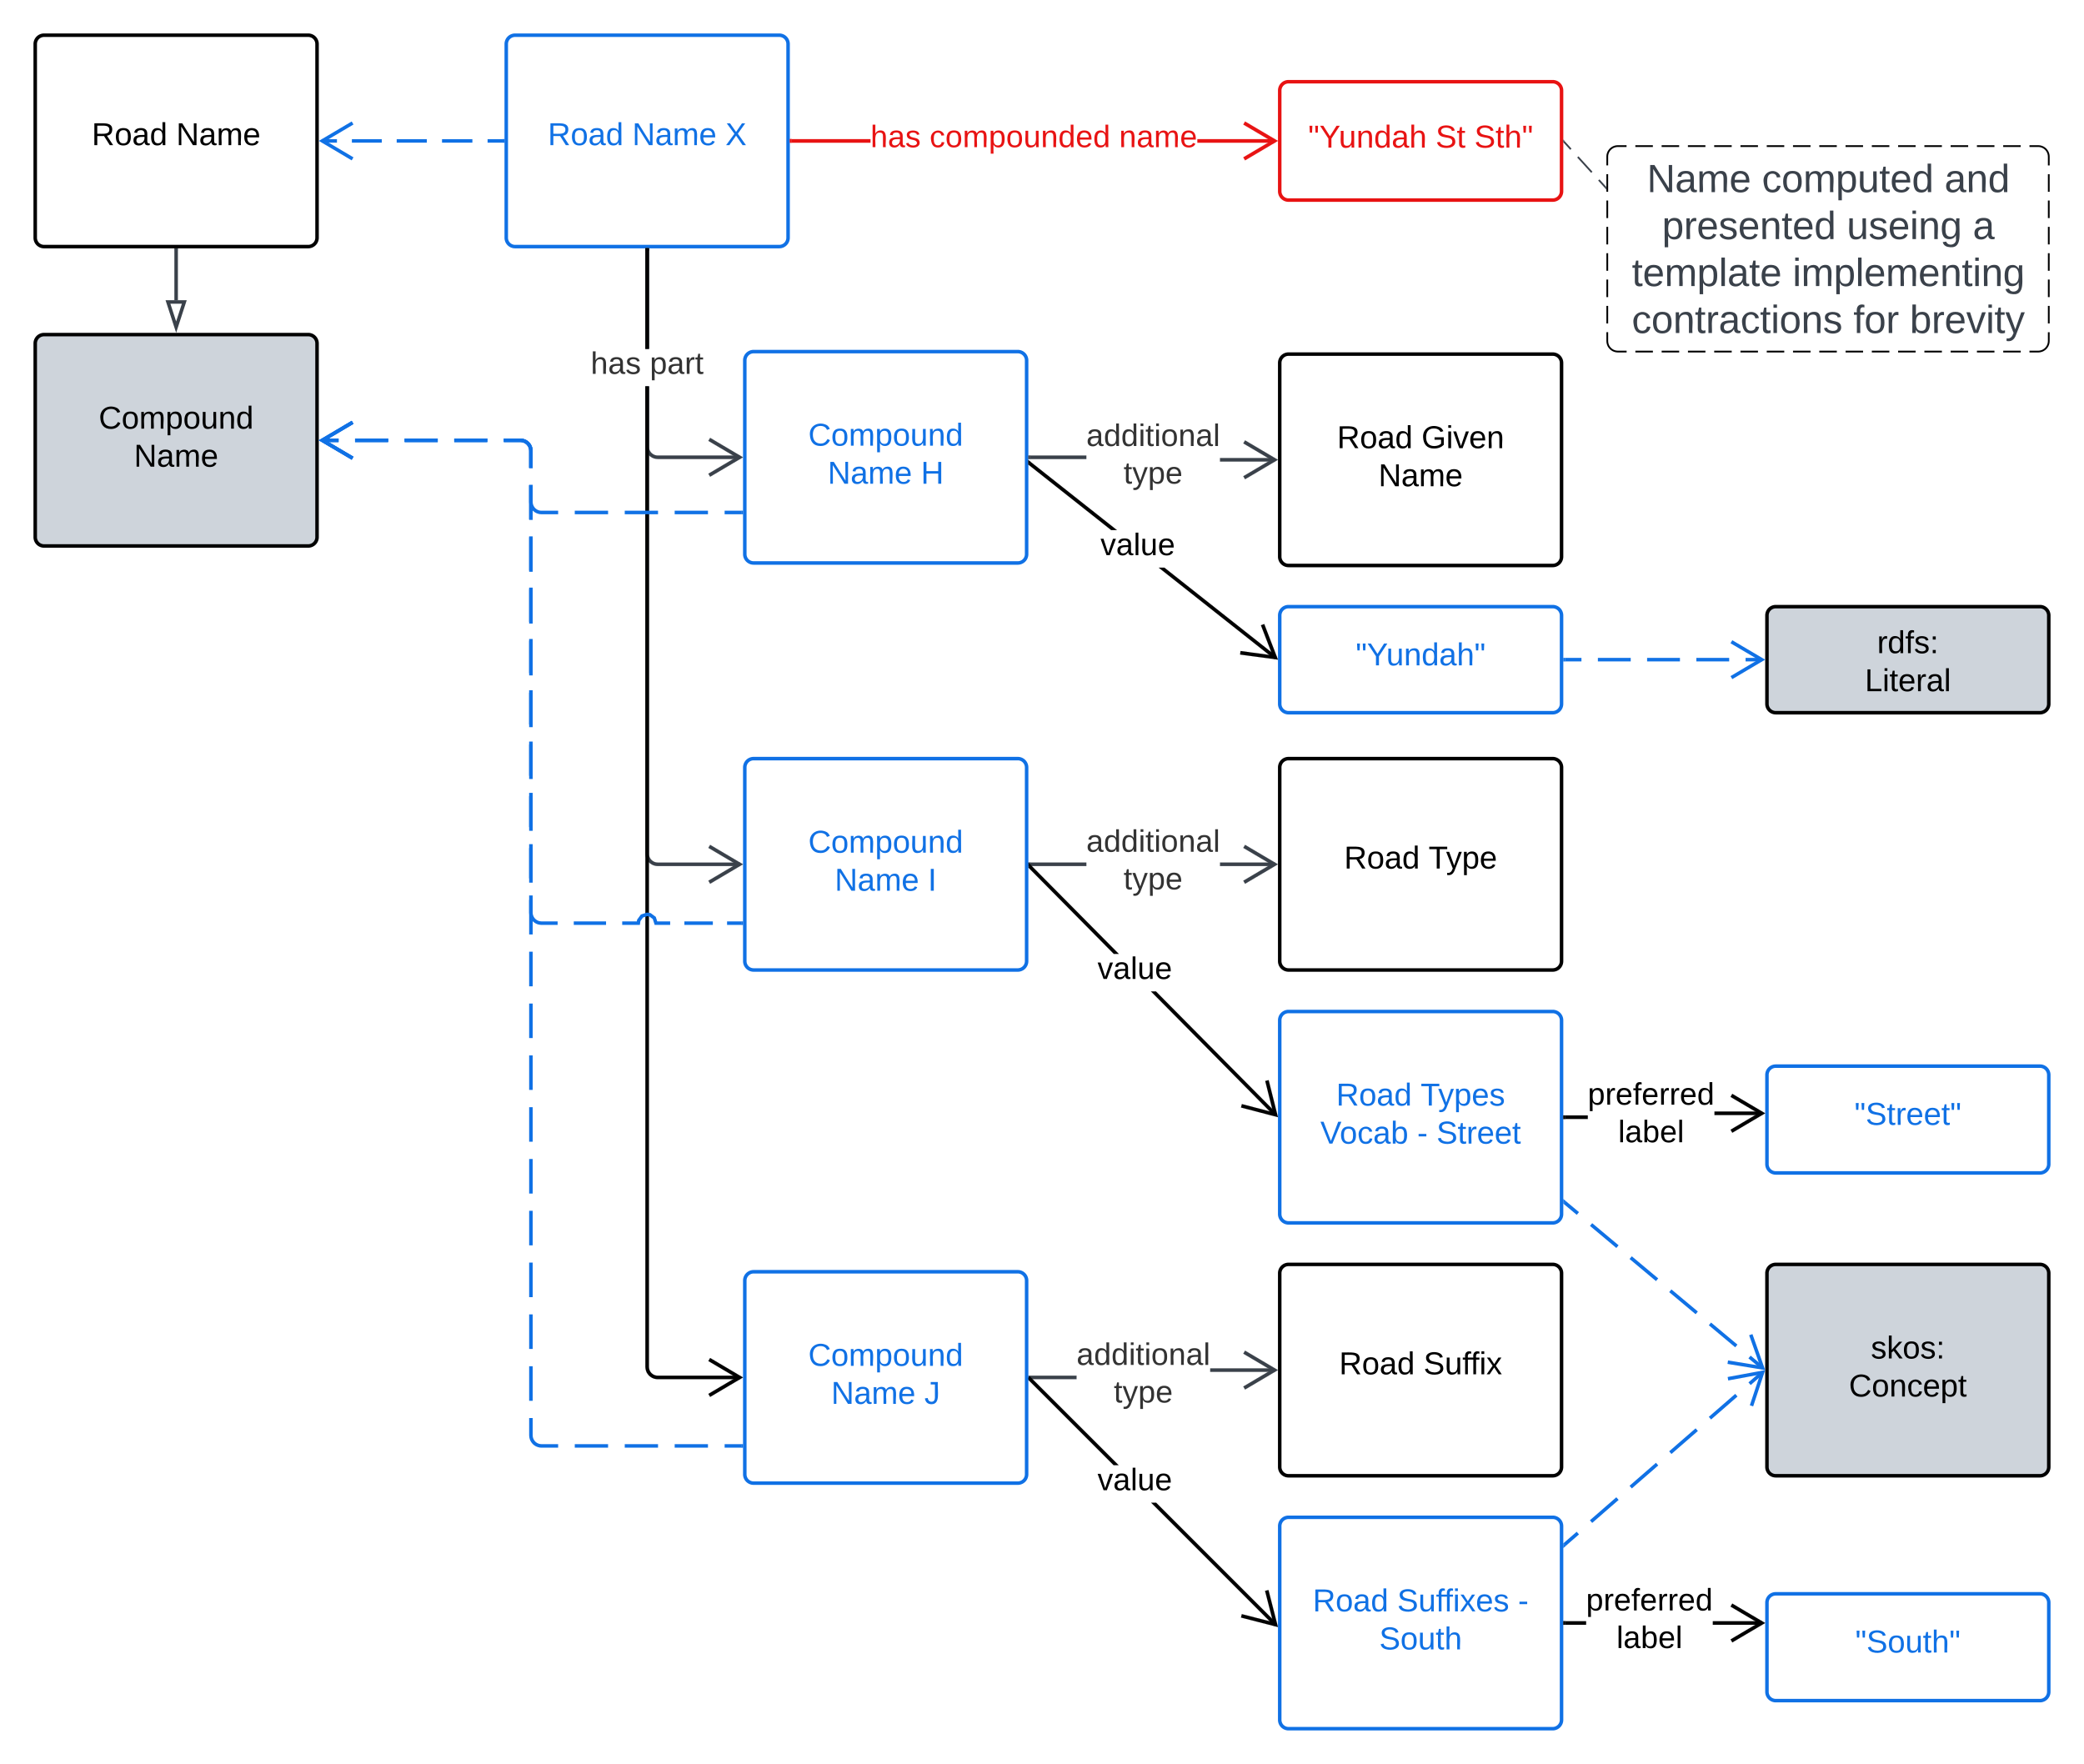 <svg xmlns="http://www.w3.org/2000/svg" xmlns:xlink="http://www.w3.org/1999/xlink" xmlns:lucid="lucid" width="1183.17" height="1001.38"><g transform="translate(158.321 -100.111)" lucid:page-tab-id="pctYkOyMCLGi"><path d="M-500 0h2000v1500H-500z" fill="#fff"/><path d="M129.1 125.1a5 5 0 0 1 5-5h150a5 5 0 0 1 5 5v110a5 5 0 0 1-5 5h-150a5 5 0 0 1-5-5z" stroke="#1071e5" stroke-width="2" fill="#fff"/><use xlink:href="#a" transform="matrix(1,0,0,1,141.104,132.111) translate(11.575 50.4)"/><use xlink:href="#b" transform="matrix(1,0,0,1,141.104,132.111) translate(59.525 50.4)"/><use xlink:href="#c" transform="matrix(1,0,0,1,141.104,132.111) translate(112.425 50.4)"/><path d="M-58.32 242.1v28.45" stroke="#3a414a" stroke-width="2" fill="none"/><path d="M-57.32 242.14h-2v-1.03h2z" stroke="#3a414a" stroke-width=".05" fill="#3a414a"/><path d="M-58.32 285.82l-4.64-14.27h9.27z" stroke="#3a414a" stroke-width="2" fill="#fff"/><path d="M264.53 304.72a5 5 0 0 1 5-5h150a5 5 0 0 1 5 5v110a5 5 0 0 1-5 5h-150a5 5 0 0 1-5-5z" stroke="#1071e5" stroke-width="2" fill="#fff"/><use xlink:href="#d" transform="matrix(1,0,0,1,276.527,311.717) translate(24.05 41.4)"/><use xlink:href="#b" transform="matrix(1,0,0,1,276.527,311.717) translate(35.075 63)"/><use xlink:href="#e" transform="matrix(1,0,0,1,276.527,311.717) translate(87.975 63)"/><path d="M210.1 353.68l.07.82.18.76.3.73.4.65.52.6.6.5.67.42.72.3.76.18.82.07h46.57v2h-46.64l-1.05-.1-1.06-.24-1.02-.42-.93-.58-.85-.7-.7-.85-.6-.93-.4-1.02-.26-1.07-.1-1.04v-34.3h2zm0-55.55h-2V242.1h2z" stroke="#3a414a" stroke-width=".05" fill="#3a414a"/><path d="M210.1 242.14h-2v-1.03h2z" fill="#3a414a"/><path d="M210.13 242.16h-2.05v-1.07h2.05zm-2-1.02v.97h1.95v-.96zM263.53 359.72l-18.67 11.04-1.02-1.72 15.76-9.32-15.76-9.32 1.02-1.72z" stroke="#3a414a" stroke-width=".05" fill="#3a414a"/><path d="M568.23 306.14a5 5 0 0 1 5-5h150a5 5 0 0 1 5 5v110a5 5 0 0 1-5 5h-150a5 5 0 0 1-5-5z" stroke="#000" stroke-width="2" fill="#fff"/><use xlink:href="#f" transform="matrix(1,0,0,1,580.226,313.139) translate(20.55 41.4)"/><use xlink:href="#g" transform="matrix(1,0,0,1,580.226,313.139) translate(68.5 41.4)"/><use xlink:href="#h" transform="matrix(1,0,0,1,580.226,313.139) translate(44.05 63)"/><path d="M568.23 535.78a5 5 0 0 1 5-5h150a5 5 0 0 1 5 5v110a5 5 0 0 1-5 5h-150a5 5 0 0 1-5-5z" stroke="#000" stroke-width="2" fill="#fff"/><use xlink:href="#f" transform="matrix(1,0,0,1,580.226,542.784) translate(24.55 50.4)"/><use xlink:href="#i" transform="matrix(1,0,0,1,580.226,542.784) translate(72.5 50.4)"/><path d="M568.23 822.92a5 5 0 0 1 5-5h150a5 5 0 0 1 5 5v110a5 5 0 0 1-5 5h-150a5 5 0 0 1-5-5z" stroke="#000" stroke-width="2" fill="#fff"/><use xlink:href="#f" transform="matrix(1,0,0,1,580.226,829.923) translate(21.725 50.4)"/><use xlink:href="#j" transform="matrix(1,0,0,1,580.226,829.923) translate(69.675 50.4)"/><path d="M452.87 883.1h-26.34v-2h26.34zm112.54-4.18h-36.63v-2h36.64z" stroke="#3a414a" stroke-width=".05" fill="#3a414a"/><path d="M567.23 877.92l-18.67 11.05-1.02-1.73 15.76-9.32-15.76-9.32 1.02-1.72z" stroke="#3a414a" stroke-width=".05" fill="#3a414a"/><path d="M426.55 883.1h-1.02v-2h1.02z" fill="#3a414a"/><path d="M426.58 883.12h-1.08v-2.05h1.08zm-1.03-2v1.95h.98v-1.95z" stroke="#3a414a" stroke-width=".05" fill="#3a414a"/><use xlink:href="#k" transform="matrix(1,0,0,1,452.873,860.763) translate(0.005 14.222)"/><use xlink:href="#l" transform="matrix(1,0,0,1,452.873,860.763) translate(21.165 35.556)"/><path d="M458.43 591.78h-31.9v-2h31.9zm106.98 0h-31.07v-2h31.08z" stroke="#3a414a" stroke-width=".05" fill="#3a414a"/><path d="M567.23 590.78l-18.67 11.05-1.02-1.73 15.76-9.32-15.76-9.32 1.02-1.72z" stroke="#3a414a" stroke-width=".05" fill="#3a414a"/><path d="M426.55 591.78h-1.02v-2h1.02z" fill="#3a414a"/><path d="M426.58 591.8h-1.08v-2.04h1.08zm-1.03-2v1.96h.98v-1.95z" stroke="#3a414a" stroke-width=".05" fill="#3a414a"/><use xlink:href="#k" transform="matrix(1,0,0,1,458.426,569.45) translate(0.005 14.222)"/><use xlink:href="#l" transform="matrix(1,0,0,1,458.426,569.45) translate(21.165 35.556)"/><path d="M565.4 360.14v2h-31.07v-2zm-138.87.58v-2h31.9v2z" stroke="#3a414a" stroke-width=".05" fill="#3a414a"/><path d="M567.23 361.14l-18.67 11.04-1.02-1.72 15.76-9.32-15.76-9.32 1.02-1.72z" stroke="#3a414a" stroke-width=".05" fill="#3a414a"/><path d="M426.55 360.72h-1.02v-2h1.02z" fill="#3a414a"/><path d="M426.58 360.74h-1.08v-2.05h1.08zm-1.03-2v1.95h.98v-1.96z" stroke="#3a414a" stroke-width=".05" fill="#3a414a"/><use xlink:href="#k" transform="matrix(1,0,0,1,458.426,339.095) translate(0.005 14.222)"/><use xlink:href="#l" transform="matrix(1,0,0,1,458.426,339.095) translate(21.165 35.556)"/><path d="M568.23 151.5a5 5 0 0 1 5-5h150a5 5 0 0 1 5 5v57.2a5 5 0 0 1-5 5h-150a5 5 0 0 1-5-5z" stroke="#e81313" stroke-width="2" fill="#fff"/><use xlink:href="#m" transform="matrix(1,0,0,1,580.226,158.511) translate(4.15 25.4)"/><use xlink:href="#n" transform="matrix(1,0,0,1,580.226,158.511) translate(76.5 25.4)"/><use xlink:href="#o" transform="matrix(1,0,0,1,580.226,158.511) translate(98.5 25.4)"/><path d="M335.88 181.1H291.1v-2h44.77zm229.53 0h-43.94v-2h43.95z" stroke="#e81313" stroke-width=".05" fill="#e81313"/><path d="M567.23 180.1l-18.67 11.05-1.02-1.72 15.76-9.32-15.76-9.3 1.02-1.73z" stroke="#e81313" stroke-width=".05" fill="#e81313"/><path d="M291.13 181.1h-1.03v-2h1.03z" fill="#e81313"/><path d="M291.15 181.14h-1.07v-2.05h1.07zm-1.02-2v1.95h.97v-1.96z" stroke="#e81313" stroke-width=".05" fill="#e81313"/><use xlink:href="#p" transform="matrix(1,0,0,1,335.875,169.444) translate(0 14.222)"/><use xlink:href="#q" transform="matrix(1,0,0,1,335.875,169.444) translate(33.58 14.222)"/><use xlink:href="#r" transform="matrix(1,0,0,1,335.875,169.444) translate(141.185 14.222)"/><path d="M568.23 449.5a5 5 0 0 1 5-5h150a5 5 0 0 1 5 5v50.22a5 5 0 0 1-5 5h-150a5 5 0 0 1-5-5z" stroke="#1071e5" stroke-width="2" fill="#fff"/><use xlink:href="#s" transform="matrix(1,0,0,1,580.226,456.505) translate(31.15 21.337)"/><path d="M566.42 472.7l-1.24 1.57-65.63-51.88h3.22zm-90.63-71.65h-3.24L425.7 364l1.23-1.57z" stroke="#000" stroke-width=".05"/><path d="M567.23 474.6l-21.5-2.9.27-2 18.14 2.48-6.58-17.1 1.87-.7z" stroke="#000" stroke-width=".05"/><path d="M426.95 362.44L425.7 364l-.17-.13v-2.55z"/><path d="M427 362.44l-1.3 1.6-.2-.16v-2.6zm-1.45 1.42l.16.12 1.22-1.53-1.37-1.08z" stroke="#000" stroke-width=".05"/><use xlink:href="#t" transform="matrix(1,0,0,1,466.46,401.053) translate(0.005 14.222)"/><path d="M568.23 679.35a5 5 0 0 1 5-5h150a5 5 0 0 1 5 5v110a5 5 0 0 1-5 5h-150a5 5 0 0 1-5-5z" stroke="#1071e5" stroke-width="2" fill="#fff"/><use xlink:href="#a" transform="matrix(1,0,0,1,580.226,686.353) translate(20.05 41.4)"/><use xlink:href="#u" transform="matrix(1,0,0,1,580.226,686.353) translate(68 41.4)"/><use xlink:href="#v" transform="matrix(1,0,0,1,580.226,686.353) translate(11.05 63)"/><use xlink:href="#w" transform="matrix(1,0,0,1,580.226,686.353) translate(66.05 63)"/><use xlink:href="#x" transform="matrix(1,0,0,1,580.226,686.353) translate(77 63)"/><path d="M566.66 732.36l-1.42 1.4-70.1-70.8h2.82zm-89.8-90.72h-2.83l-48.5-49 1.4-1.4z" stroke="#000" stroke-width=".05"/><path d="M567.23 734.35l-21-5.5.52-1.93 17.7 4.64L560 713.8l1.94-.48z" stroke="#000" stroke-width=".05"/><path d="M426.96 591.25l-1.42 1.4v-2.85z"/><path d="M427 591.25l-1.5 1.46v-2.96zm-1.44 1.34l1.36-1.36-1.37-1.38z" stroke="#000" stroke-width=".05"/><use xlink:href="#t" transform="matrix(1,0,0,1,464.788,641.637) translate(0.005 14.222)"/><path d="M566.65 1021.8l-1.42 1.42-69.98-70h2.83zm-89.9-89.9h-2.83l-48.4-48.4 1.42-1.4z" stroke="#000" stroke-width=".05"/><path d="M567.23 1023.8l-21-5.4.48-1.93 17.75 4.55-4.56-17.74 1.93-.5zM426.96 882.1l-1.4 1.43-.74-.73 1.4-1.4z" stroke="#000" stroke-width=".05"/><use xlink:href="#t" transform="matrix(1,0,0,1,464.788,931.901) translate(0.005 14.222)"/><path d="M844.85 822.92a5 5 0 0 1 5-5h150a5 5 0 0 1 5 5v110a5 5 0 0 1-5 5h-150a5 5 0 0 1-5-5z" stroke="#000" stroke-width="2" fill="#ced4db"/><use xlink:href="#y" transform="matrix(1,0,0,1,856.854,829.923) translate(47 41.4)"/><use xlink:href="#z" transform="matrix(1,0,0,1,856.854,829.923) translate(34.525 63)"/><path d="M730 782.75l7.5 6.26m7.5 6.28l14.98 12.54m7.5 6.26l15 12.54m7.5 6.26l15 12.54m7.5 6.27l14.98 12.52m7.5 6.27l7.5 6.26" stroke="#1071e5" stroke-width="2" fill="none"/><path d="M730.65 782l-1.28 1.53-.14-.12v-2.6z" stroke="#1071e5" stroke-width=".05" fill="#1071e5"/><path d="M822.6 873.43l19.75 3.23-6.68-18.85" stroke="#1071e5" stroke-width="2" fill="none"/><path d="M264.53 827.1a5 5 0 0 1 5-5h150a5 5 0 0 1 5 5v110a5 5 0 0 1-5 5h-150a5 5 0 0 1-5-5z" stroke="#1071e5" stroke-width="2" fill="#fff"/><use xlink:href="#d" transform="matrix(1,0,0,1,276.527,834.097) translate(24.05 41.4)"/><use xlink:href="#b" transform="matrix(1,0,0,1,276.527,834.097) translate(37.05 63)"/><use xlink:href="#A" transform="matrix(1,0,0,1,276.527,834.097) translate(89.95 63)"/><path d="M264.53 535.78a5 5 0 0 1 5-5h150a5 5 0 0 1 5 5v110a5 5 0 0 1-5 5h-150a5 5 0 0 1-5-5z" stroke="#1071e5" stroke-width="2" fill="#fff"/><use xlink:href="#d" transform="matrix(1,0,0,1,276.527,542.784) translate(24.05 41.4)"/><use xlink:href="#b" transform="matrix(1,0,0,1,276.527,542.784) translate(39.05 63)"/><use xlink:href="#B" transform="matrix(1,0,0,1,276.527,542.784) translate(91.95 63)"/><path d="M210.1 584.74l.07.83.18.76.3.72.4.67.52.6.6.5.67.42.72.3.76.18.82.06h46.57v2h-46.64l-1.05-.08-1.06-.26-1.02-.42-.93-.57-.85-.7-.7-.85-.6-.94-.4-1-.26-1.08-.1-1.06V319.47h2zm0-286.6h-2V242.1h2z" stroke="#3a414a" stroke-width=".05" fill="#3a414a"/><path d="M210.1 242.14h-2v-1.03h2z" fill="#3a414a"/><path d="M210.13 242.16h-2.05v-1.07h2.05zm-2-1.02v.97h1.95v-.96zM263.53 590.78l-18.67 11.05-1.02-1.73 15.76-9.32-15.76-9.32 1.02-1.72z" stroke="#3a414a" stroke-width=".05" fill="#3a414a"/><use xlink:href="#C" transform="matrix(1,0,0,1,177.029,298.133) translate(0.005 14.222)"/><use xlink:href="#D" transform="matrix(1,0,0,1,177.029,298.133) translate(33.585 14.222)"/><path d="M210.1 876.06l.07.82.18.76.3.73.4.66.52.6.6.5.67.42.72.3.76.18.82.07h46.57v2h-46.64L214 883l-1.06-.24-1.02-.42-.93-.58-.85-.7-.7-.85-.6-.92-.4-1.02-.26-1.07-.1-1.06V319.47h2zm0-577.93h-2V242.1h2z" stroke="#000" stroke-width=".05"/><path d="M210.1 242.14h-2v-1.03h2z"/><path d="M210.13 242.16h-2.05v-1.07h2.05zm-2-1.02v.97h1.95v-.96zM263.53 882.1l-18.67 11.04-1.02-1.72 15.76-9.32-15.76-9.32 1.02-1.73z" stroke="#000" stroke-width=".05"/><path d="M844.85 449.5a5 5 0 0 1 5-5h150a5 5 0 0 1 5 5v50.22a5 5 0 0 1-5 5h-150a5 5 0 0 1-5-5z" stroke="#000" stroke-width="2" fill="#ced4db"/><use xlink:href="#E" transform="matrix(1,0,0,1,856.854,456.505) translate(50.525 14.4)"/><use xlink:href="#F" transform="matrix(1,0,0,1,856.854,456.505) translate(43.575 36)"/><path d="M730.23 474.6h9.3m9.33 0h18.64m9.3 0h18.65m9.32 0h18.63m9.32 0h9.32" stroke="#1071e5" stroke-width="2" fill="none"/><path d="M730.25 475.6h-1.02v-2h1.02z" stroke="#1071e5" stroke-width=".05" fill="#1071e5"/><path d="M824.67 484.8l17.22-10.2-17.23-10.17" stroke="#1071e5" stroke-width="2" fill="none"/><path d="M844.85 710.36a5 5 0 0 1 5-5h150a5 5 0 0 1 5 5V761a5 5 0 0 1-5 5h-150a5 5 0 0 1-5-5z" stroke="#1071e5" stroke-width="2" fill="#fff"/><use xlink:href="#G" transform="matrix(1,0,0,1,856.854,717.361) translate(37.675 21.337)"/><path d="M743.12 735.35h-12.9v-2h12.9zm98.92-2.22h-26.97v-2h26.97z" stroke="#000" stroke-width=".05"/><path d="M843.85 732.13l-18.67 11.05-1-1.72 15.75-9.33-15.76-9.3 1-1.74z" stroke="#000" stroke-width=".05"/><path d="M730.25 735.35h-1.02v-2h1.02z"/><path d="M730.28 735.38h-1.08v-2.05h1.08zm-1.03-2v1.95h.98v-1.95z" stroke="#000" stroke-width=".05"/><use xlink:href="#H" transform="matrix(1,0,0,1,743.116,713.02) translate(0.005 14.222)"/><use xlink:href="#I" transform="matrix(1,0,0,1,743.116,713.02) translate(17.264 35.556)"/><path d="M-138.32 125.1a5 5 0 0 1 5-5h150a5 5 0 0 1 5 5v110a5 5 0 0 1-5 5h-150a5 5 0 0 1-5-5z" stroke="#000" stroke-width="2" fill="#fff"/><use xlink:href="#J" transform="matrix(1,0,0,1,-126.321,132.111) translate(20.075 50.4)"/><use xlink:href="#K" transform="matrix(1,0,0,1,-126.321,132.111) translate(68.025 50.4)"/><path d="M-138.32 295.06a5 5 0 0 1 5-5h150a5 5 0 0 1 5 5v110a5 5 0 0 1-5 5h-150a5 5 0 0 1-5-5z" stroke="#000" stroke-width="2" fill="#ced4db"/><use xlink:href="#L" transform="matrix(1,0,0,1,-126.321,302.055) translate(24.05 41.4)"/><use xlink:href="#K" transform="matrix(1,0,0,1,-126.321,302.055) translate(44.05 63)"/><path d="M262.53 391.05h-9.45m-9.46 0h-18.9m-9.45 0h-18.9m-9.46 0H168m-9.44 0h-9.46l-.94-.07-.9-.22-.88-.36-.8-.5-.72-.6-.6-.72-.5-.8-.36-.87-.22-.9-.08-.95v-9.66m0-9.68v-9.67l-.07-.93-.22-.92-.35-.87-.5-.8-.6-.72-.72-.6-.8-.5-.87-.35-.92-.22-.94-.07h-9.38m-9.4 0H99.58m-9.4 0H71.43m-9.4 0H43.27m-9.38 0H24.5" stroke="#1071e5" stroke-width="2" fill="none"/><path d="M263.53 392.05h-1.03v-2h1.03z" stroke="#1071e5" stroke-width=".05" fill="#1071e5"/><path d="M41.86 339.87l-17.22 10.2 17.22 10.17M262.53 624.2h-8.07m-8.07 0h-16.16m-8.07 0h-8.07l-.96-2.97-2.46-1.8-1.58-.24-2.95.95-1.8 2.46-.25 1.6h-9.16m-9.17 0h-18.33m-9.17 0h-9.17l-.94-.1-.9-.2-.88-.37-.8-.5-.72-.6-.6-.7-.5-.82-.36-.86-.22-.9-.08-.95v-9.72m0-9.7v-19.43m0-9.7v-19.42m0-9.7V521.1m0-9.7v-19.42m0-9.7v-19.43m0-9.7V433.7m0-9.7V404.6m0-9.7v-19.43m0-9.7v-9.7l-.07-.95-.22-.92-.35-.87-.5-.8-.6-.72-.72-.6-.8-.5-.87-.35-.92-.22-.94-.07h-9.38m-9.4 0H99.58m-9.4 0H71.43m-9.4 0H43.27m-9.38 0H24.5" stroke="#1071e5" stroke-width="2" fill="none"/><path d="M263.53 625.2h-1.03v-2h1.03z" stroke="#1071e5" stroke-width=".05" fill="#1071e5"/><path d="M41.86 339.87l-17.22 10.2 17.22 10.17M262.53 920.97h-9.45m-9.46 0h-18.9m-9.45 0h-18.9m-9.46 0H168m-9.44 0h-9.46l-.94-.08-.9-.23-.88-.35-.8-.5-.72-.6-.6-.73-.5-.8-.36-.88-.22-.9-.08-.95v-9.8m0-9.8v-19.62m0-9.8v-19.62m0-9.8V816.9m0-9.8v-19.6m0-9.8v-19.62m0-9.8v-19.62m0-9.8v-19.6m0-9.82v-19.6m0-9.8V640.4m0-9.8V611m0-9.8v-19.62m0-9.8v-19.62m0-9.8v-19.6m0-9.82v-19.6m0-9.8V463.9m0-9.8V434.5m0-9.8v-19.62m0-9.8v-19.6m0-9.82v-9.8l-.07-.94-.22-.92-.35-.87-.5-.8-.6-.72-.72-.6-.8-.5-.87-.35-.92-.22-.94-.07h-9.38m-9.4 0H99.58m-9.4 0H71.43m-9.4 0H43.27m-9.38 0H24.5" stroke="#1071e5" stroke-width="2" fill="none"/><path d="M263.53 921.97h-1.03v-2h1.03z" stroke="#1071e5" stroke-width=".05" fill="#1071e5"/><path d="M41.86 339.87l-17.22 10.2 17.22 10.17M127.1 180.1h-8.6m-8.63 0H92.63m-8.62 0H66.9m-8.47 0H41.46m-8.48 0H24.5" stroke="#1071e5" stroke-width="2" fill="none"/><path d="M128.1 181.1h-1.02v-2h1.02z" stroke="#1071e5" stroke-width=".05" fill="#1071e5"/><path d="M41.86 169.93L24.65 180.1l17.2 10.2M729.98 976.97l7.5-6.52m7.5-6.52l15-13.05m7.5-6.53l15-13.04m7.5-6.52l15-13.04m7.5-6.53l15-13.04m7.5-6.52l7.5-6.52" stroke="#1071e5" stroke-width="2" fill="none"/><path d="M730.66 977.7l-1.43 1.25v-2.65l.1-.1z" stroke="#1071e5" stroke-width=".05" fill="#1071e5"/><path d="M836.07 898.2l6.3-19-19.67 3.63" stroke="#1071e5" stroke-width="2" fill="none"/><path d="M844.85 1009.93a5 5 0 0 1 5-5h150a5 5 0 0 1 5 5v50.64a5 5 0 0 1-5 5h-150a5 5 0 0 1-5-5z" stroke="#1071e5" stroke-width="2" fill="#fff"/><g><use xlink:href="#M" transform="matrix(1,0,0,1,856.854,1016.929) translate(38.15 21.337)"/></g><path d="M568.23 966.5a5 5 0 0 1 5-5h150a5 5 0 0 1 5 5v110a5 5 0 0 1-5 5h-150a5 5 0 0 1-5-5z" stroke="#1071e5" stroke-width="2" fill="#fff"/><g><use xlink:href="#a" transform="matrix(1,0,0,1,580.226,973.493) translate(6.75 41.4)"/><use xlink:href="#N" transform="matrix(1,0,0,1,580.226,973.493) translate(54.7 41.4)"/><use xlink:href="#O" transform="matrix(1,0,0,1,580.226,973.493) translate(123.3 41.4)"/><use xlink:href="#P" transform="matrix(1,0,0,1,580.226,973.493) translate(44.5 63)"/></g><path d="M742.17 1022.5h-11.94v-2h11.94zm99.87 0h-27.92v-2h27.92z" stroke="#000" stroke-width=".05"/><path d="M843.85 1021.5l-18.67 11.03-1-1.72 15.75-9.3-15.76-9.33 1-1.72z" stroke="#000" stroke-width=".05"/><path d="M730.25 1022.5h-1.02v-2h1.02z"/><path d="M730.28 1022.52h-1.08v-2.05h1.08zm-1.03-2v1.95h.98v-1.95z" stroke="#000" stroke-width=".05"/><g><use xlink:href="#H" transform="matrix(1,0,0,1,742.17,1000.159) translate(0.005 14.222)"/><use xlink:href="#I" transform="matrix(1,0,0,1,742.17,1000.159) translate(17.264 35.556)"/></g><path d="M754.2 189.05a6 6 0 0 1 6-6h238.65a6 6 0 0 1 6 6v104.67a6 6 0 0 1-6 6H760.2a6 6 0 0 1-6-6z" fill="#fff" fill-opacity="0"/><path d="M770.13 183.05h9.95m4.97 0H795m4.97 0h9.94m4.98 0h9.95m4.97 0h9.94m4.98 0h9.94m4.97 0h9.95m4.97 0h9.94m4.97 0h9.94m4.98 0h9.95m4.97 0h9.94m4.98 0h9.94m4.97 0h9.95m4.97 0H974m4.97 0h9.94m4.98 0h4.97l.94.07.9.22.88.36.8.5.72.6.6.72.5.8.36.88.22.9.07.95v4.98m0 5v9.96m0 4.97v9.97m0 4.98v9.97m0 4.98v9.96m0 5v9.96m0 4.98v9.97m0 4.98v5l-.07.92-.22.92-.36.87-.5.8-.6.72-.72.6-.8.5-.87.36-.9.22-.95.08h-4.97m-4.97 0h-9.93m-4.98 0h-9.95m-4.97 0h-9.95m-4.97 0h-9.94m-4.98 0h-9.94m-4.97 0h-9.95m-4.97 0h-9.93m-4.98 0h-9.95m-4.97 0h-9.95m-4.97 0h-9.94m-4.98 0h-9.94m-4.97 0h-9.95m-4.97 0h-9.93m-4.98 0h-9.95m-4.97 0h-9.95m-4.97 0h-4.97l-.95-.08-.92-.22-.87-.36-.8-.5-.7-.6-.63-.72-.5-.8-.35-.87-.22-.92-.07-.93v-5m0-4.97v-9.97m0-4.98v-9.97m0-5v-9.95m0-5v-9.96m0-4.98v-9.97m0-4.98V199m0-5v-4.97l.06-.94.22-.9.36-.87.5-.8.6-.72.72-.6.8-.5.87-.36.92-.22.94-.07h4.96" stroke="#000" fill="none"/><g><use xlink:href="#Q" transform="matrix(1,0,0,1,759.187,188.05) translate(17.506 21.122)"/><use xlink:href="#R" transform="matrix(1,0,0,1,759.187,188.05) translate(82.815 21.122)"/><use xlink:href="#S" transform="matrix(1,0,0,1,759.187,188.05) translate(186.457 21.122)"/><use xlink:href="#T" transform="matrix(1,0,0,1,759.187,188.05) translate(26.117 47.788)"/><use xlink:href="#U" transform="matrix(1,0,0,1,759.187,188.05) translate(130.994 47.788)"/><use xlink:href="#V" transform="matrix(1,0,0,1,759.187,188.05) translate(202.537 47.788)"/><use xlink:href="#W" transform="matrix(1,0,0,1,759.187,188.05) translate(8.988 74.455)"/><use xlink:href="#X" transform="matrix(1,0,0,1,759.187,188.05) translate(100.222 74.455)"/><use xlink:href="#Y" transform="matrix(1,0,0,1,759.187,188.05) translate(8.926 101.122)"/><use xlink:href="#Z" transform="matrix(1,0,0,1,759.187,188.05) translate(134.728 101.122)"/><use xlink:href="#aa" transform="matrix(1,0,0,1,759.187,188.05) translate(166.765 101.122)"/></g><path d="M753.35 206.63l-3.96-4.35m-3.98-4.36l-7.93-8.72m-3.97-4.36l-3.97-4.36" stroke="#3a414a" fill="none"/><path d="M753.7 207.75l-.73-.8.72-.64zM729.94 180.15l-.7.65v-1.43z" stroke="#3a414a" stroke-width=".05" fill="#3a414a"/><defs><path fill="#1071e5" d="M233-177c-1 41-23 64-60 70L243 0h-38l-65-103H63V0H30v-248c88 3 205-21 203 71zM63-129c60-2 137 13 137-47 0-61-80-42-137-45v92" id="ab"/><path fill="#1071e5" d="M100-194c62-1 85 37 85 99 1 63-27 99-86 99S16-35 15-95c0-66 28-99 85-99zM99-20c44 1 53-31 53-75 0-43-8-75-51-75s-53 32-53 75 10 74 51 75" id="ac"/><path fill="#1071e5" d="M141-36C126-15 110 5 73 4 37 3 15-17 15-53c-1-64 63-63 125-63 3-35-9-54-41-54-24 1-41 7-42 31l-33-3c5-37 33-52 76-52 45 0 72 20 72 64v82c-1 20 7 32 28 27v20c-31 9-61-2-59-35zM48-53c0 20 12 33 32 33 41-3 63-29 60-74-43 2-92-5-92 41" id="ad"/><path fill="#1071e5" d="M85-194c31 0 48 13 60 33l-1-100h32l1 261h-30c-2-10 0-23-3-31C134-8 116 4 85 4 32 4 16-35 15-94c0-66 23-100 70-100zm9 24c-40 0-46 34-46 75 0 40 6 74 45 74 42 0 51-32 51-76 0-42-9-74-50-73" id="ae"/><g id="a"><use transform="matrix(0.05,0,0,0.05,0,0)" xlink:href="#ab"/><use transform="matrix(0.05,0,0,0.05,12.95,0)" xlink:href="#ac"/><use transform="matrix(0.05,0,0,0.05,22.95,0)" xlink:href="#ad"/><use transform="matrix(0.05,0,0,0.05,32.95,0)" xlink:href="#ae"/></g><path fill="#1071e5" d="M190 0L58-211 59 0H30v-248h39L202-35l-2-213h31V0h-41" id="af"/><path fill="#1071e5" d="M210-169c-67 3-38 105-44 169h-31v-121c0-29-5-50-35-48C34-165 62-65 56 0H25l-1-190h30c1 10-1 24 2 32 10-44 99-50 107 0 11-21 27-35 58-36 85-2 47 119 55 194h-31v-121c0-29-5-49-35-48" id="ag"/><path fill="#1071e5" d="M100-194c63 0 86 42 84 106H49c0 40 14 67 53 68 26 1 43-12 49-29l28 8c-11 28-37 45-77 45C44 4 14-33 15-96c1-61 26-98 85-98zm52 81c6-60-76-77-97-28-3 7-6 17-6 28h103" id="ah"/><g id="b"><use transform="matrix(0.05,0,0,0.05,0,0)" xlink:href="#af"/><use transform="matrix(0.05,0,0,0.05,12.95,0)" xlink:href="#ad"/><use transform="matrix(0.05,0,0,0.05,22.95,0)" xlink:href="#ag"/><use transform="matrix(0.05,0,0,0.05,37.9,0)" xlink:href="#ah"/></g><path fill="#1071e5" d="M195 0l-74-108L45 0H8l94-129-87-119h37l69 98 67-98h37l-84 118L233 0h-38" id="ai"/><use transform="matrix(0.05,0,0,0.05,0,0)" xlink:href="#ai" id="c"/><path fill="#1071e5" d="M212-179c-10-28-35-45-73-45-59 0-87 40-87 99 0 60 29 101 89 101 43 0 62-24 78-52l27 14C228-24 195 4 139 4 59 4 22-46 18-125c-6-104 99-153 187-111 19 9 31 26 39 46" id="aj"/><path fill="#1071e5" d="M115-194c55 1 70 41 70 98S169 2 115 4C84 4 66-9 55-30l1 105H24l-1-265h31l2 30c10-21 28-34 59-34zm-8 174c40 0 45-34 45-75s-6-73-45-74c-42 0-51 32-51 76 0 43 10 73 51 73" id="ak"/><path fill="#1071e5" d="M84 4C-5 8 30-112 23-190h32v120c0 31 7 50 39 49 72-2 45-101 50-169h31l1 190h-30c-1-10 1-25-2-33-11 22-28 36-60 37" id="al"/><path fill="#1071e5" d="M117-194c89-4 53 116 60 194h-32v-121c0-31-8-49-39-48C34-167 62-67 57 0H25l-1-190h30c1 10-1 24 2 32 11-22 29-35 61-36" id="am"/><g id="d"><use transform="matrix(0.05,0,0,0.05,0,0)" xlink:href="#aj"/><use transform="matrix(0.05,0,0,0.05,12.95,0)" xlink:href="#ac"/><use transform="matrix(0.05,0,0,0.05,22.95,0)" xlink:href="#ag"/><use transform="matrix(0.05,0,0,0.05,37.9,0)" xlink:href="#ak"/><use transform="matrix(0.05,0,0,0.05,47.9,0)" xlink:href="#ac"/><use transform="matrix(0.05,0,0,0.05,57.9,0)" xlink:href="#al"/><use transform="matrix(0.05,0,0,0.05,67.9,0)" xlink:href="#am"/><use transform="matrix(0.05,0,0,0.05,77.9,0)" xlink:href="#ae"/></g><path fill="#1071e5" d="M197 0v-115H63V0H30v-248h33v105h134v-105h34V0h-34" id="an"/><use transform="matrix(0.05,0,0,0.05,0,0)" xlink:href="#an" id="e"/><path d="M233-177c-1 41-23 64-60 70L243 0h-38l-65-103H63V0H30v-248c88 3 205-21 203 71zM63-129c60-2 137 13 137-47 0-61-80-42-137-45v92" id="ao"/><path d="M100-194c62-1 85 37 85 99 1 63-27 99-86 99S16-35 15-95c0-66 28-99 85-99zM99-20c44 1 53-31 53-75 0-43-8-75-51-75s-53 32-53 75 10 74 51 75" id="ap"/><path d="M141-36C126-15 110 5 73 4 37 3 15-17 15-53c-1-64 63-63 125-63 3-35-9-54-41-54-24 1-41 7-42 31l-33-3c5-37 33-52 76-52 45 0 72 20 72 64v82c-1 20 7 32 28 27v20c-31 9-61-2-59-35zM48-53c0 20 12 33 32 33 41-3 63-29 60-74-43 2-92-5-92 41" id="aq"/><path d="M85-194c31 0 48 13 60 33l-1-100h32l1 261h-30c-2-10 0-23-3-31C134-8 116 4 85 4 32 4 16-35 15-94c0-66 23-100 70-100zm9 24c-40 0-46 34-46 75 0 40 6 74 45 74 42 0 51-32 51-76 0-42-9-74-50-73" id="ar"/><g id="f"><use transform="matrix(0.05,0,0,0.05,0,0)" xlink:href="#ao"/><use transform="matrix(0.05,0,0,0.05,12.95,0)" xlink:href="#ap"/><use transform="matrix(0.05,0,0,0.05,22.95,0)" xlink:href="#aq"/><use transform="matrix(0.05,0,0,0.05,32.95,0)" xlink:href="#ar"/></g><path d="M143 4C61 4 22-44 18-125c-5-107 100-154 193-111 17 8 29 25 37 43l-32 9c-13-25-37-40-76-40-61 0-88 39-88 99 0 61 29 100 91 101 35 0 62-11 79-27v-45h-74v-28h105v86C228-13 192 4 143 4" id="as"/><path d="M24-231v-30h32v30H24zM24 0v-190h32V0H24" id="at"/><path d="M108 0H70L1-190h34L89-25l56-165h34" id="au"/><path d="M100-194c63 0 86 42 84 106H49c0 40 14 67 53 68 26 1 43-12 49-29l28 8c-11 28-37 45-77 45C44 4 14-33 15-96c1-61 26-98 85-98zm52 81c6-60-76-77-97-28-3 7-6 17-6 28h103" id="av"/><path d="M117-194c89-4 53 116 60 194h-32v-121c0-31-8-49-39-48C34-167 62-67 57 0H25l-1-190h30c1 10-1 24 2 32 11-22 29-35 61-36" id="aw"/><g id="g"><use transform="matrix(0.05,0,0,0.05,0,0)" xlink:href="#as"/><use transform="matrix(0.05,0,0,0.05,14,0)" xlink:href="#at"/><use transform="matrix(0.05,0,0,0.05,17.95,0)" xlink:href="#au"/><use transform="matrix(0.05,0,0,0.05,26.95,0)" xlink:href="#av"/><use transform="matrix(0.05,0,0,0.05,36.95,0)" xlink:href="#aw"/></g><path d="M190 0L58-211 59 0H30v-248h39L202-35l-2-213h31V0h-41" id="ax"/><path d="M210-169c-67 3-38 105-44 169h-31v-121c0-29-5-50-35-48C34-165 62-65 56 0H25l-1-190h30c1 10-1 24 2 32 10-44 99-50 107 0 11-21 27-35 58-36 85-2 47 119 55 194h-31v-121c0-29-5-49-35-48" id="ay"/><g id="h"><use transform="matrix(0.05,0,0,0.05,0,0)" xlink:href="#ax"/><use transform="matrix(0.05,0,0,0.05,12.95,0)" xlink:href="#aq"/><use transform="matrix(0.05,0,0,0.05,22.95,0)" xlink:href="#ay"/><use transform="matrix(0.05,0,0,0.05,37.9,0)" xlink:href="#av"/></g><path d="M127-220V0H93v-220H8v-28h204v28h-85" id="az"/><path d="M179-190L93 31C79 59 56 82 12 73V49c39 6 53-20 64-50L1-190h34L92-34l54-156h33" id="aA"/><path d="M115-194c55 1 70 41 70 98S169 2 115 4C84 4 66-9 55-30l1 105H24l-1-265h31l2 30c10-21 28-34 59-34zm-8 174c40 0 45-34 45-75s-6-73-45-74c-42 0-51 32-51 76 0 43 10 73 51 73" id="aB"/><g id="i"><use transform="matrix(0.05,0,0,0.05,0,0)" xlink:href="#az"/><use transform="matrix(0.05,0,0,0.05,9.95,0)" xlink:href="#aA"/><use transform="matrix(0.05,0,0,0.05,18.95,0)" xlink:href="#aB"/><use transform="matrix(0.05,0,0,0.05,28.95,0)" xlink:href="#av"/></g><path d="M185-189c-5-48-123-54-124 2 14 75 158 14 163 119 3 78-121 87-175 55-17-10-28-26-33-46l33-7c5 56 141 63 141-1 0-78-155-14-162-118-5-82 145-84 179-34 5 7 8 16 11 25" id="aC"/><path d="M84 4C-5 8 30-112 23-190h32v120c0 31 7 50 39 49 72-2 45-101 50-169h31l1 190h-30c-1-10 1-25-2-33-11 22-28 36-60 37" id="aD"/><path d="M101-234c-31-9-42 10-38 44h38v23H63V0H32v-167H5v-23h27c-7-52 17-82 69-68v24" id="aE"/><path d="M141 0L90-78 38 0H4l68-98-65-92h35l48 74 47-74h35l-64 92 68 98h-35" id="aF"/><g id="j"><use transform="matrix(0.05,0,0,0.05,0,0)" xlink:href="#aC"/><use transform="matrix(0.05,0,0,0.05,12,0)" xlink:href="#aD"/><use transform="matrix(0.05,0,0,0.05,22,0)" xlink:href="#aE"/><use transform="matrix(0.05,0,0,0.05,26.65,0)" xlink:href="#aE"/><use transform="matrix(0.05,0,0,0.05,31.65,0)" xlink:href="#at"/><use transform="matrix(0.05,0,0,0.05,35.6,0)" xlink:href="#aF"/></g><path fill="#333" d="M141-36C126-15 110 5 73 4 37 3 15-17 15-53c-1-64 63-63 125-63 3-35-9-54-41-54-24 1-41 7-42 31l-33-3c5-37 33-52 76-52 45 0 72 20 72 64v82c-1 20 7 32 28 27v20c-31 9-61-2-59-35zM48-53c0 20 12 33 32 33 41-3 63-29 60-74-43 2-92-5-92 41" id="aG"/><path fill="#333" d="M85-194c31 0 48 13 60 33l-1-100h32l1 261h-30c-2-10 0-23-3-31C134-8 116 4 85 4 32 4 16-35 15-94c0-66 23-100 70-100zm9 24c-40 0-46 34-46 75 0 40 6 74 45 74 42 0 51-32 51-76 0-42-9-74-50-73" id="aH"/><path fill="#333" d="M24-231v-30h32v30H24zM24 0v-190h32V0H24" id="aI"/><path fill="#333" d="M59-47c-2 24 18 29 38 22v24C64 9 27 4 27-40v-127H5v-23h24l9-43h21v43h35v23H59v120" id="aJ"/><path fill="#333" d="M100-194c62-1 85 37 85 99 1 63-27 99-86 99S16-35 15-95c0-66 28-99 85-99zM99-20c44 1 53-31 53-75 0-43-8-75-51-75s-53 32-53 75 10 74 51 75" id="aK"/><path fill="#333" d="M117-194c89-4 53 116 60 194h-32v-121c0-31-8-49-39-48C34-167 62-67 57 0H25l-1-190h30c1 10-1 24 2 32 11-22 29-35 61-36" id="aL"/><path fill="#333" d="M24 0v-261h32V0H24" id="aM"/><g id="k"><use transform="matrix(0.049,0,0,0.049,0,0)" xlink:href="#aG"/><use transform="matrix(0.049,0,0,0.049,9.877,0)" xlink:href="#aH"/><use transform="matrix(0.049,0,0,0.049,19.753,0)" xlink:href="#aH"/><use transform="matrix(0.049,0,0,0.049,29.63,0)" xlink:href="#aI"/><use transform="matrix(0.049,0,0,0.049,33.531,0)" xlink:href="#aJ"/><use transform="matrix(0.049,0,0,0.049,38.469,0)" xlink:href="#aI"/><use transform="matrix(0.049,0,0,0.049,42.37,0)" xlink:href="#aK"/><use transform="matrix(0.049,0,0,0.049,52.247,0)" xlink:href="#aL"/><use transform="matrix(0.049,0,0,0.049,62.123,0)" xlink:href="#aG"/><use transform="matrix(0.049,0,0,0.049,72,0)" xlink:href="#aM"/></g><path fill="#333" d="M179-190L93 31C79 59 56 82 12 73V49c39 6 53-20 64-50L1-190h34L92-34l54-156h33" id="aN"/><path fill="#333" d="M115-194c55 1 70 41 70 98S169 2 115 4C84 4 66-9 55-30l1 105H24l-1-265h31l2 30c10-21 28-34 59-34zm-8 174c40 0 45-34 45-75s-6-73-45-74c-42 0-51 32-51 76 0 43 10 73 51 73" id="aO"/><path fill="#333" d="M100-194c63 0 86 42 84 106H49c0 40 14 67 53 68 26 1 43-12 49-29l28 8c-11 28-37 45-77 45C44 4 14-33 15-96c1-61 26-98 85-98zm52 81c6-60-76-77-97-28-3 7-6 17-6 28h103" id="aP"/><g id="l"><use transform="matrix(0.049,0,0,0.049,0,0)" xlink:href="#aJ"/><use transform="matrix(0.049,0,0,0.049,4.938,0)" xlink:href="#aN"/><use transform="matrix(0.049,0,0,0.049,13.827,0)" xlink:href="#aO"/><use transform="matrix(0.049,0,0,0.049,23.704,0)" xlink:href="#aP"/></g><path fill="#e81313" d="M109-170H84l-4-78h32zm-65 0H19l-4-78h33" id="aQ"/><path fill="#e81313" d="M137-103V0h-34v-103L8-248h37l75 118 75-118h37" id="aR"/><path fill="#e81313" d="M84 4C-5 8 30-112 23-190h32v120c0 31 7 50 39 49 72-2 45-101 50-169h31l1 190h-30c-1-10 1-25-2-33-11 22-28 36-60 37" id="aS"/><path fill="#e81313" d="M117-194c89-4 53 116 60 194h-32v-121c0-31-8-49-39-48C34-167 62-67 57 0H25l-1-190h30c1 10-1 24 2 32 11-22 29-35 61-36" id="aT"/><path fill="#e81313" d="M85-194c31 0 48 13 60 33l-1-100h32l1 261h-30c-2-10 0-23-3-31C134-8 116 4 85 4 32 4 16-35 15-94c0-66 23-100 70-100zm9 24c-40 0-46 34-46 75 0 40 6 74 45 74 42 0 51-32 51-76 0-42-9-74-50-73" id="aU"/><path fill="#e81313" d="M141-36C126-15 110 5 73 4 37 3 15-17 15-53c-1-64 63-63 125-63 3-35-9-54-41-54-24 1-41 7-42 31l-33-3c5-37 33-52 76-52 45 0 72 20 72 64v82c-1 20 7 32 28 27v20c-31 9-61-2-59-35zM48-53c0 20 12 33 32 33 41-3 63-29 60-74-43 2-92-5-92 41" id="aV"/><path fill="#e81313" d="M106-169C34-169 62-67 57 0H25v-261h32l-1 103c12-21 28-36 61-36 89 0 53 116 60 194h-32v-121c2-32-8-49-39-48" id="aW"/><g id="m"><use transform="matrix(0.05,0,0,0.05,0,0)" xlink:href="#aQ"/><use transform="matrix(0.05,0,0,0.05,6.35,0)" xlink:href="#aR"/><use transform="matrix(0.05,0,0,0.05,17.35,0)" xlink:href="#aS"/><use transform="matrix(0.05,0,0,0.05,27.35,0)" xlink:href="#aT"/><use transform="matrix(0.05,0,0,0.05,37.35,0)" xlink:href="#aU"/><use transform="matrix(0.05,0,0,0.05,47.35,0)" xlink:href="#aV"/><use transform="matrix(0.05,0,0,0.05,57.35,0)" xlink:href="#aW"/></g><path fill="#e81313" d="M185-189c-5-48-123-54-124 2 14 75 158 14 163 119 3 78-121 87-175 55-17-10-28-26-33-46l33-7c5 56 141 63 141-1 0-78-155-14-162-118-5-82 145-84 179-34 5 7 8 16 11 25" id="aX"/><path fill="#e81313" d="M59-47c-2 24 18 29 38 22v24C64 9 27 4 27-40v-127H5v-23h24l9-43h21v43h35v23H59v120" id="aY"/><g id="n"><use transform="matrix(0.05,0,0,0.05,0,0)" xlink:href="#aX"/><use transform="matrix(0.05,0,0,0.05,12,0)" xlink:href="#aY"/></g><g id="o"><use transform="matrix(0.05,0,0,0.05,0,0)" xlink:href="#aX"/><use transform="matrix(0.05,0,0,0.05,12,0)" xlink:href="#aY"/><use transform="matrix(0.05,0,0,0.05,17,0)" xlink:href="#aW"/><use transform="matrix(0.05,0,0,0.05,27,0)" xlink:href="#aQ"/></g><path fill="#e81313" d="M135-143c-3-34-86-38-87 0 15 53 115 12 119 90S17 21 10-45l28-5c4 36 97 45 98 0-10-56-113-15-118-90-4-57 82-63 122-42 12 7 21 19 24 35" id="aZ"/><g id="p"><use transform="matrix(0.049,0,0,0.049,0,0)" xlink:href="#aW"/><use transform="matrix(0.049,0,0,0.049,9.877,0)" xlink:href="#aV"/><use transform="matrix(0.049,0,0,0.049,19.753,0)" xlink:href="#aZ"/></g><path fill="#e81313" d="M96-169c-40 0-48 33-48 73s9 75 48 75c24 0 41-14 43-38l32 2c-6 37-31 61-74 61-59 0-76-41-82-99-10-93 101-131 147-64 4 7 5 14 7 22l-32 3c-4-21-16-35-41-35" id="ba"/><path fill="#e81313" d="M100-194c62-1 85 37 85 99 1 63-27 99-86 99S16-35 15-95c0-66 28-99 85-99zM99-20c44 1 53-31 53-75 0-43-8-75-51-75s-53 32-53 75 10 74 51 75" id="bb"/><path fill="#e81313" d="M210-169c-67 3-38 105-44 169h-31v-121c0-29-5-50-35-48C34-165 62-65 56 0H25l-1-190h30c1 10-1 24 2 32 10-44 99-50 107 0 11-21 27-35 58-36 85-2 47 119 55 194h-31v-121c0-29-5-49-35-48" id="bc"/><path fill="#e81313" d="M115-194c55 1 70 41 70 98S169 2 115 4C84 4 66-9 55-30l1 105H24l-1-265h31l2 30c10-21 28-34 59-34zm-8 174c40 0 45-34 45-75s-6-73-45-74c-42 0-51 32-51 76 0 43 10 73 51 73" id="bd"/><path fill="#e81313" d="M100-194c63 0 86 42 84 106H49c0 40 14 67 53 68 26 1 43-12 49-29l28 8c-11 28-37 45-77 45C44 4 14-33 15-96c1-61 26-98 85-98zm52 81c6-60-76-77-97-28-3 7-6 17-6 28h103" id="be"/><g id="q"><use transform="matrix(0.049,0,0,0.049,0,0)" xlink:href="#ba"/><use transform="matrix(0.049,0,0,0.049,8.889,0)" xlink:href="#bb"/><use transform="matrix(0.049,0,0,0.049,18.765,0)" xlink:href="#bc"/><use transform="matrix(0.049,0,0,0.049,33.531,0)" xlink:href="#bd"/><use transform="matrix(0.049,0,0,0.049,43.407,0)" xlink:href="#bb"/><use transform="matrix(0.049,0,0,0.049,53.284,0)" xlink:href="#aS"/><use transform="matrix(0.049,0,0,0.049,63.16,0)" xlink:href="#aT"/><use transform="matrix(0.049,0,0,0.049,73.037,0)" xlink:href="#aU"/><use transform="matrix(0.049,0,0,0.049,82.914,0)" xlink:href="#be"/><use transform="matrix(0.049,0,0,0.049,92.79,0)" xlink:href="#aU"/></g><g id="r"><use transform="matrix(0.049,0,0,0.049,0,0)" xlink:href="#aT"/><use transform="matrix(0.049,0,0,0.049,9.877,0)" xlink:href="#aV"/><use transform="matrix(0.049,0,0,0.049,19.753,0)" xlink:href="#bc"/><use transform="matrix(0.049,0,0,0.049,34.519,0)" xlink:href="#be"/></g><path fill="#1071e5" d="M109-170H84l-4-78h32zm-65 0H19l-4-78h33" id="bf"/><path fill="#1071e5" d="M137-103V0h-34v-103L8-248h37l75 118 75-118h37" id="bg"/><path fill="#1071e5" d="M106-169C34-169 62-67 57 0H25v-261h32l-1 103c12-21 28-36 61-36 89 0 53 116 60 194h-32v-121c2-32-8-49-39-48" id="bh"/><g id="s"><use transform="matrix(0.05,0,0,0.05,0,0)" xlink:href="#bf"/><use transform="matrix(0.05,0,0,0.05,6.35,0)" xlink:href="#bg"/><use transform="matrix(0.05,0,0,0.05,17.35,0)" xlink:href="#al"/><use transform="matrix(0.05,0,0,0.05,27.35,0)" xlink:href="#am"/><use transform="matrix(0.05,0,0,0.05,37.35,0)" xlink:href="#ae"/><use transform="matrix(0.05,0,0,0.05,47.35,0)" xlink:href="#ad"/><use transform="matrix(0.05,0,0,0.05,57.35,0)" xlink:href="#bh"/><use transform="matrix(0.05,0,0,0.05,67.35,0)" xlink:href="#bf"/></g><path d="M24 0v-261h32V0H24" id="bi"/><g id="t"><use transform="matrix(0.049,0,0,0.049,0,0)" xlink:href="#au"/><use transform="matrix(0.049,0,0,0.049,8.889,0)" xlink:href="#aq"/><use transform="matrix(0.049,0,0,0.049,18.765,0)" xlink:href="#bi"/><use transform="matrix(0.049,0,0,0.049,22.667,0)" xlink:href="#aD"/><use transform="matrix(0.049,0,0,0.049,32.543,0)" xlink:href="#av"/></g><path fill="#1071e5" d="M127-220V0H93v-220H8v-28h204v28h-85" id="bj"/><path fill="#1071e5" d="M179-190L93 31C79 59 56 82 12 73V49c39 6 53-20 64-50L1-190h34L92-34l54-156h33" id="bk"/><path fill="#1071e5" d="M135-143c-3-34-86-38-87 0 15 53 115 12 119 90S17 21 10-45l28-5c4 36 97 45 98 0-10-56-113-15-118-90-4-57 82-63 122-42 12 7 21 19 24 35" id="bl"/><g id="u"><use transform="matrix(0.05,0,0,0.05,0,0)" xlink:href="#bj"/><use transform="matrix(0.05,0,0,0.05,9.95,0)" xlink:href="#bk"/><use transform="matrix(0.05,0,0,0.05,18.95,0)" xlink:href="#ak"/><use transform="matrix(0.05,0,0,0.05,28.95,0)" xlink:href="#ah"/><use transform="matrix(0.05,0,0,0.05,38.95,0)" xlink:href="#bl"/></g><path fill="#1071e5" d="M137 0h-34L2-248h35l83 218 83-218h36" id="bm"/><path fill="#1071e5" d="M96-169c-40 0-48 33-48 73s9 75 48 75c24 0 41-14 43-38l32 2c-6 37-31 61-74 61-59 0-76-41-82-99-10-93 101-131 147-64 4 7 5 14 7 22l-32 3c-4-21-16-35-41-35" id="bn"/><path fill="#1071e5" d="M115-194c53 0 69 39 70 98 0 66-23 100-70 100C84 3 66-7 56-30L54 0H23l1-261h32v101c10-23 28-34 59-34zm-8 174c40 0 45-34 45-75 0-40-5-75-45-74-42 0-51 32-51 76 0 43 10 73 51 73" id="bo"/><g id="v"><use transform="matrix(0.05,0,0,0.05,0,0)" xlink:href="#bm"/><use transform="matrix(0.05,0,0,0.05,11,0)" xlink:href="#ac"/><use transform="matrix(0.05,0,0,0.05,21,0)" xlink:href="#bn"/><use transform="matrix(0.05,0,0,0.05,30,0)" xlink:href="#ad"/><use transform="matrix(0.05,0,0,0.05,40,0)" xlink:href="#bo"/></g><path fill="#1071e5" d="M16-82v-28h88v28H16" id="bp"/><use transform="matrix(0.05,0,0,0.05,0,0)" xlink:href="#bp" id="w"/><path fill="#1071e5" d="M185-189c-5-48-123-54-124 2 14 75 158 14 163 119 3 78-121 87-175 55-17-10-28-26-33-46l33-7c5 56 141 63 141-1 0-78-155-14-162-118-5-82 145-84 179-34 5 7 8 16 11 25" id="bq"/><path fill="#1071e5" d="M59-47c-2 24 18 29 38 22v24C64 9 27 4 27-40v-127H5v-23h24l9-43h21v43h35v23H59v120" id="br"/><path fill="#1071e5" d="M114-163C36-179 61-72 57 0H25l-1-190h30c1 12-1 29 2 39 6-27 23-49 58-41v29" id="bs"/><g id="x"><use transform="matrix(0.05,0,0,0.05,0,0)" xlink:href="#bq"/><use transform="matrix(0.05,0,0,0.05,12,0)" xlink:href="#br"/><use transform="matrix(0.05,0,0,0.05,17,0)" xlink:href="#bs"/><use transform="matrix(0.05,0,0,0.05,22.95,0)" xlink:href="#ah"/><use transform="matrix(0.05,0,0,0.05,32.95,0)" xlink:href="#ah"/><use transform="matrix(0.05,0,0,0.05,42.95,0)" xlink:href="#br"/></g><path d="M135-143c-3-34-86-38-87 0 15 53 115 12 119 90S17 21 10-45l28-5c4 36 97 45 98 0-10-56-113-15-118-90-4-57 82-63 122-42 12 7 21 19 24 35" id="bt"/><path d="M143 0L79-87 56-68V0H24v-261h32v163l83-92h37l-77 82L181 0h-38" id="bu"/><path d="M33-154v-36h34v36H33zM33 0v-36h34V0H33" id="bv"/><g id="y"><use transform="matrix(0.05,0,0,0.05,0,0)" xlink:href="#bt"/><use transform="matrix(0.05,0,0,0.05,9,0)" xlink:href="#bu"/><use transform="matrix(0.05,0,0,0.05,18,0)" xlink:href="#ap"/><use transform="matrix(0.05,0,0,0.05,28,0)" xlink:href="#bt"/><use transform="matrix(0.05,0,0,0.05,37,0)" xlink:href="#bv"/></g><path d="M212-179c-10-28-35-45-73-45-59 0-87 40-87 99 0 60 29 101 89 101 43 0 62-24 78-52l27 14C228-24 195 4 139 4 59 4 22-46 18-125c-6-104 99-153 187-111 19 9 31 26 39 46" id="bw"/><path d="M96-169c-40 0-48 33-48 73s9 75 48 75c24 0 41-14 43-38l32 2c-6 37-31 61-74 61-59 0-76-41-82-99-10-93 101-131 147-64 4 7 5 14 7 22l-32 3c-4-21-16-35-41-35" id="bx"/><path d="M59-47c-2 24 18 29 38 22v24C64 9 27 4 27-40v-127H5v-23h24l9-43h21v43h35v23H59v120" id="by"/><g id="z"><use transform="matrix(0.05,0,0,0.05,0,0)" xlink:href="#bw"/><use transform="matrix(0.05,0,0,0.05,12.95,0)" xlink:href="#ap"/><use transform="matrix(0.05,0,0,0.05,22.95,0)" xlink:href="#aw"/><use transform="matrix(0.05,0,0,0.05,32.95,0)" xlink:href="#bx"/><use transform="matrix(0.05,0,0,0.05,41.95,0)" xlink:href="#av"/><use transform="matrix(0.05,0,0,0.05,51.95,0)" xlink:href="#aB"/><use transform="matrix(0.05,0,0,0.05,61.95,0)" xlink:href="#by"/></g><path fill="#1071e5" d="M153-248C145-148 188 4 80 4 36 3 13-21 6-62l32-5c4 25 16 42 43 43 27 0 39-20 39-49v-147H72v-28h81" id="bz"/><use transform="matrix(0.05,0,0,0.05,0,0)" xlink:href="#bz" id="A"/><path fill="#1071e5" d="M33 0v-248h34V0H33" id="bA"/><use transform="matrix(0.05,0,0,0.05,0,0)" xlink:href="#bA" id="B"/><path fill="#333" d="M106-169C34-169 62-67 57 0H25v-261h32l-1 103c12-21 28-36 61-36 89 0 53 116 60 194h-32v-121c2-32-8-49-39-48" id="bB"/><path fill="#333" d="M135-143c-3-34-86-38-87 0 15 53 115 12 119 90S17 21 10-45l28-5c4 36 97 45 98 0-10-56-113-15-118-90-4-57 82-63 122-42 12 7 21 19 24 35" id="bC"/><g id="C"><use transform="matrix(0.049,0,0,0.049,0,0)" xlink:href="#bB"/><use transform="matrix(0.049,0,0,0.049,9.877,0)" xlink:href="#aG"/><use transform="matrix(0.049,0,0,0.049,19.753,0)" xlink:href="#bC"/></g><path fill="#333" d="M114-163C36-179 61-72 57 0H25l-1-190h30c1 12-1 29 2 39 6-27 23-49 58-41v29" id="bD"/><g id="D"><use transform="matrix(0.049,0,0,0.049,0,0)" xlink:href="#aO"/><use transform="matrix(0.049,0,0,0.049,9.877,0)" xlink:href="#aG"/><use transform="matrix(0.049,0,0,0.049,19.753,0)" xlink:href="#bD"/><use transform="matrix(0.049,0,0,0.049,25.63,0)" xlink:href="#aJ"/></g><path d="M114-163C36-179 61-72 57 0H25l-1-190h30c1 12-1 29 2 39 6-27 23-49 58-41v29" id="bE"/><g id="E"><use transform="matrix(0.05,0,0,0.05,0,0)" xlink:href="#bE"/><use transform="matrix(0.05,0,0,0.05,5.95,0)" xlink:href="#ar"/><use transform="matrix(0.05,0,0,0.05,15.95,0)" xlink:href="#aE"/><use transform="matrix(0.05,0,0,0.05,20.95,0)" xlink:href="#bt"/><use transform="matrix(0.05,0,0,0.05,29.95,0)" xlink:href="#bv"/></g><path d="M30 0v-248h33v221h125V0H30" id="bF"/><g id="F"><use transform="matrix(0.05,0,0,0.05,0,0)" xlink:href="#bF"/><use transform="matrix(0.05,0,0,0.05,10,0)" xlink:href="#at"/><use transform="matrix(0.05,0,0,0.05,13.95,0)" xlink:href="#by"/><use transform="matrix(0.05,0,0,0.05,18.95,0)" xlink:href="#av"/><use transform="matrix(0.05,0,0,0.05,28.95,0)" xlink:href="#bE"/><use transform="matrix(0.05,0,0,0.05,34.9,0)" xlink:href="#aq"/><use transform="matrix(0.05,0,0,0.05,44.9,0)" xlink:href="#bi"/></g><g id="G"><use transform="matrix(0.05,0,0,0.05,0,0)" xlink:href="#bf"/><use transform="matrix(0.05,0,0,0.05,6.35,0)" xlink:href="#bq"/><use transform="matrix(0.05,0,0,0.05,18.35,0)" xlink:href="#br"/><use transform="matrix(0.05,0,0,0.05,23.35,0)" xlink:href="#bs"/><use transform="matrix(0.05,0,0,0.05,29.3,0)" xlink:href="#ah"/><use transform="matrix(0.05,0,0,0.05,39.3,0)" xlink:href="#ah"/><use transform="matrix(0.05,0,0,0.05,49.3,0)" xlink:href="#br"/><use transform="matrix(0.05,0,0,0.05,54.3,0)" xlink:href="#bf"/></g><g id="H"><use transform="matrix(0.049,0,0,0.049,0,0)" xlink:href="#aB"/><use transform="matrix(0.049,0,0,0.049,9.877,0)" xlink:href="#bE"/><use transform="matrix(0.049,0,0,0.049,15.753,0)" xlink:href="#av"/><use transform="matrix(0.049,0,0,0.049,25.63,0)" xlink:href="#aE"/><use transform="matrix(0.049,0,0,0.049,30.568,0)" xlink:href="#av"/><use transform="matrix(0.049,0,0,0.049,40.444,0)" xlink:href="#bE"/><use transform="matrix(0.049,0,0,0.049,46.321,0)" xlink:href="#bE"/><use transform="matrix(0.049,0,0,0.049,52.198,0)" xlink:href="#av"/><use transform="matrix(0.049,0,0,0.049,62.074,0)" xlink:href="#ar"/></g><path d="M115-194c53 0 69 39 70 98 0 66-23 100-70 100C84 3 66-7 56-30L54 0H23l1-261h32v101c10-23 28-34 59-34zm-8 174c40 0 45-34 45-75 0-40-5-75-45-74-42 0-51 32-51 76 0 43 10 73 51 73" id="bG"/><g id="I"><use transform="matrix(0.049,0,0,0.049,0,0)" xlink:href="#bi"/><use transform="matrix(0.049,0,0,0.049,3.901,0)" xlink:href="#aq"/><use transform="matrix(0.049,0,0,0.049,13.778,0)" xlink:href="#bG"/><use transform="matrix(0.049,0,0,0.049,23.654,0)" xlink:href="#av"/><use transform="matrix(0.049,0,0,0.049,33.531,0)" xlink:href="#bi"/></g><g id="J"><use transform="matrix(0.05,0,0,0.05,0,0)" xlink:href="#ao"/><use transform="matrix(0.05,0,0,0.05,12.95,0)" xlink:href="#ap"/><use transform="matrix(0.05,0,0,0.05,22.95,0)" xlink:href="#aq"/><use transform="matrix(0.05,0,0,0.05,32.95,0)" xlink:href="#ar"/></g><g id="K"><use transform="matrix(0.05,0,0,0.05,0,0)" xlink:href="#ax"/><use transform="matrix(0.05,0,0,0.05,12.95,0)" xlink:href="#aq"/><use transform="matrix(0.05,0,0,0.05,22.95,0)" xlink:href="#ay"/><use transform="matrix(0.05,0,0,0.05,37.9,0)" xlink:href="#av"/></g><g id="L"><use transform="matrix(0.05,0,0,0.05,0,0)" xlink:href="#bw"/><use transform="matrix(0.05,0,0,0.05,12.95,0)" xlink:href="#ap"/><use transform="matrix(0.05,0,0,0.05,22.95,0)" xlink:href="#ay"/><use transform="matrix(0.05,0,0,0.05,37.9,0)" xlink:href="#aB"/><use transform="matrix(0.05,0,0,0.05,47.9,0)" xlink:href="#ap"/><use transform="matrix(0.05,0,0,0.05,57.9,0)" xlink:href="#aD"/><use transform="matrix(0.05,0,0,0.05,67.9,0)" xlink:href="#aw"/><use transform="matrix(0.05,0,0,0.05,77.9,0)" xlink:href="#ar"/></g><g id="M"><use transform="matrix(0.05,0,0,0.05,0,0)" xlink:href="#bf"/><use transform="matrix(0.05,0,0,0.05,6.35,0)" xlink:href="#bq"/><use transform="matrix(0.05,0,0,0.05,18.35,0)" xlink:href="#ac"/><use transform="matrix(0.05,0,0,0.05,28.35,0)" xlink:href="#al"/><use transform="matrix(0.05,0,0,0.05,38.35,0)" xlink:href="#br"/><use transform="matrix(0.05,0,0,0.05,43.35,0)" xlink:href="#bh"/><use transform="matrix(0.05,0,0,0.05,53.35,0)" xlink:href="#bf"/></g><path fill="#1071e5" d="M101-234c-31-9-42 10-38 44h38v23H63V0H32v-167H5v-23h27c-7-52 17-82 69-68v24" id="bH"/><path fill="#1071e5" d="M24-231v-30h32v30H24zM24 0v-190h32V0H24" id="bI"/><path fill="#1071e5" d="M141 0L90-78 38 0H4l68-98-65-92h35l48 74 47-74h35l-64 92 68 98h-35" id="bJ"/><g id="N"><use transform="matrix(0.05,0,0,0.05,0,0)" xlink:href="#bq"/><use transform="matrix(0.05,0,0,0.05,12,0)" xlink:href="#al"/><use transform="matrix(0.05,0,0,0.05,22,0)" xlink:href="#bH"/><use transform="matrix(0.05,0,0,0.05,26.65,0)" xlink:href="#bH"/><use transform="matrix(0.05,0,0,0.05,31.65,0)" xlink:href="#bI"/><use transform="matrix(0.05,0,0,0.05,35.6,0)" xlink:href="#bJ"/><use transform="matrix(0.05,0,0,0.05,44.6,0)" xlink:href="#ah"/><use transform="matrix(0.05,0,0,0.05,54.6,0)" xlink:href="#bl"/></g><use transform="matrix(0.05,0,0,0.05,0,0)" xlink:href="#bp" id="O"/><g id="P"><use transform="matrix(0.05,0,0,0.05,0,0)" xlink:href="#bq"/><use transform="matrix(0.05,0,0,0.05,12,0)" xlink:href="#ac"/><use transform="matrix(0.05,0,0,0.05,22,0)" xlink:href="#al"/><use transform="matrix(0.05,0,0,0.05,32,0)" xlink:href="#br"/><use transform="matrix(0.05,0,0,0.05,37,0)" xlink:href="#bh"/></g><path fill="#3a414a" d="M190 0L58-211 59 0H30v-248h39L202-35l-2-213h31V0h-41" id="bK"/><path fill="#3a414a" d="M141-36C126-15 110 5 73 4 37 3 15-17 15-53c-1-64 63-63 125-63 3-35-9-54-41-54-24 1-41 7-42 31l-33-3c5-37 33-52 76-52 45 0 72 20 72 64v82c-1 20 7 32 28 27v20c-31 9-61-2-59-35zM48-53c0 20 12 33 32 33 41-3 63-29 60-74-43 2-92-5-92 41" id="bL"/><path fill="#3a414a" d="M210-169c-67 3-38 105-44 169h-31v-121c0-29-5-50-35-48C34-165 62-65 56 0H25l-1-190h30c1 10-1 24 2 32 10-44 99-50 107 0 11-21 27-35 58-36 85-2 47 119 55 194h-31v-121c0-29-5-49-35-48" id="bM"/><path fill="#3a414a" d="M100-194c63 0 86 42 84 106H49c0 40 14 67 53 68 26 1 43-12 49-29l28 8c-11 28-37 45-77 45C44 4 14-33 15-96c1-61 26-98 85-98zm52 81c6-60-76-77-97-28-3 7-6 17-6 28h103" id="bN"/><g id="Q"><use transform="matrix(0.062,0,0,0.062,0,0)" xlink:href="#bK"/><use transform="matrix(0.062,0,0,0.062,15.988,0)" xlink:href="#bL"/><use transform="matrix(0.062,0,0,0.062,28.333,0)" xlink:href="#bM"/><use transform="matrix(0.062,0,0,0.062,46.79,0)" xlink:href="#bN"/></g><path fill="#3a414a" d="M96-169c-40 0-48 33-48 73s9 75 48 75c24 0 41-14 43-38l32 2c-6 37-31 61-74 61-59 0-76-41-82-99-10-93 101-131 147-64 4 7 5 14 7 22l-32 3c-4-21-16-35-41-35" id="bO"/><path fill="#3a414a" d="M100-194c62-1 85 37 85 99 1 63-27 99-86 99S16-35 15-95c0-66 28-99 85-99zM99-20c44 1 53-31 53-75 0-43-8-75-51-75s-53 32-53 75 10 74 51 75" id="bP"/><path fill="#3a414a" d="M115-194c55 1 70 41 70 98S169 2 115 4C84 4 66-9 55-30l1 105H24l-1-265h31l2 30c10-21 28-34 59-34zm-8 174c40 0 45-34 45-75s-6-73-45-74c-42 0-51 32-51 76 0 43 10 73 51 73" id="bQ"/><path fill="#3a414a" d="M84 4C-5 8 30-112 23-190h32v120c0 31 7 50 39 49 72-2 45-101 50-169h31l1 190h-30c-1-10 1-25-2-33-11 22-28 36-60 37" id="bR"/><path fill="#3a414a" d="M59-47c-2 24 18 29 38 22v24C64 9 27 4 27-40v-127H5v-23h24l9-43h21v43h35v23H59v120" id="bS"/><path fill="#3a414a" d="M85-194c31 0 48 13 60 33l-1-100h32l1 261h-30c-2-10 0-23-3-31C134-8 116 4 85 4 32 4 16-35 15-94c0-66 23-100 70-100zm9 24c-40 0-46 34-46 75 0 40 6 74 45 74 42 0 51-32 51-76 0-42-9-74-50-73" id="bT"/><g id="R"><use transform="matrix(0.062,0,0,0.062,0,0)" xlink:href="#bO"/><use transform="matrix(0.062,0,0,0.062,11.111,0)" xlink:href="#bP"/><use transform="matrix(0.062,0,0,0.062,23.457,0)" xlink:href="#bM"/><use transform="matrix(0.062,0,0,0.062,41.914,0)" xlink:href="#bQ"/><use transform="matrix(0.062,0,0,0.062,54.259,0)" xlink:href="#bR"/><use transform="matrix(0.062,0,0,0.062,66.605,0)" xlink:href="#bS"/><use transform="matrix(0.062,0,0,0.062,72.778,0)" xlink:href="#bN"/><use transform="matrix(0.062,0,0,0.062,85.123,0)" xlink:href="#bT"/></g><path fill="#3a414a" d="M117-194c89-4 53 116 60 194h-32v-121c0-31-8-49-39-48C34-167 62-67 57 0H25l-1-190h30c1 10-1 24 2 32 11-22 29-35 61-36" id="bU"/><g id="S"><use transform="matrix(0.062,0,0,0.062,0,0)" xlink:href="#bL"/><use transform="matrix(0.062,0,0,0.062,12.346,0)" xlink:href="#bU"/><use transform="matrix(0.062,0,0,0.062,24.691,0)" xlink:href="#bT"/></g><path fill="#3a414a" d="M114-163C36-179 61-72 57 0H25l-1-190h30c1 12-1 29 2 39 6-27 23-49 58-41v29" id="bV"/><path fill="#3a414a" d="M135-143c-3-34-86-38-87 0 15 53 115 12 119 90S17 21 10-45l28-5c4 36 97 45 98 0-10-56-113-15-118-90-4-57 82-63 122-42 12 7 21 19 24 35" id="bW"/><g id="T"><use transform="matrix(0.062,0,0,0.062,0,0)" xlink:href="#bQ"/><use transform="matrix(0.062,0,0,0.062,12.346,0)" xlink:href="#bV"/><use transform="matrix(0.062,0,0,0.062,19.691,0)" xlink:href="#bN"/><use transform="matrix(0.062,0,0,0.062,32.037,0)" xlink:href="#bW"/><use transform="matrix(0.062,0,0,0.062,43.148,0)" xlink:href="#bN"/><use transform="matrix(0.062,0,0,0.062,55.494,0)" xlink:href="#bU"/><use transform="matrix(0.062,0,0,0.062,67.84,0)" xlink:href="#bS"/><use transform="matrix(0.062,0,0,0.062,74.012,0)" xlink:href="#bN"/><use transform="matrix(0.062,0,0,0.062,86.358,0)" xlink:href="#bT"/></g><path fill="#3a414a" d="M24-231v-30h32v30H24zM24 0v-190h32V0H24" id="bX"/><path fill="#3a414a" d="M177-190C167-65 218 103 67 71c-23-6-38-20-44-43l32-5c15 47 100 32 89-28v-30C133-14 115 1 83 1 29 1 15-40 15-95c0-56 16-97 71-98 29-1 48 16 59 35 1-10 0-23 2-32h30zM94-22c36 0 50-32 50-73 0-42-14-75-50-75-39 0-46 34-46 75s6 73 46 73" id="bY"/><g id="U"><use transform="matrix(0.062,0,0,0.062,0,0)" xlink:href="#bR"/><use transform="matrix(0.062,0,0,0.062,12.346,0)" xlink:href="#bW"/><use transform="matrix(0.062,0,0,0.062,23.457,0)" xlink:href="#bN"/><use transform="matrix(0.062,0,0,0.062,35.802,0)" xlink:href="#bX"/><use transform="matrix(0.062,0,0,0.062,40.679,0)" xlink:href="#bU"/><use transform="matrix(0.062,0,0,0.062,53.025,0)" xlink:href="#bY"/></g><use transform="matrix(0.062,0,0,0.062,0,0)" xlink:href="#bL" id="V"/><path fill="#3a414a" d="M24 0v-261h32V0H24" id="bZ"/><g id="W"><use transform="matrix(0.062,0,0,0.062,0,0)" xlink:href="#bS"/><use transform="matrix(0.062,0,0,0.062,6.173,0)" xlink:href="#bN"/><use transform="matrix(0.062,0,0,0.062,18.519,0)" xlink:href="#bM"/><use transform="matrix(0.062,0,0,0.062,36.975,0)" xlink:href="#bQ"/><use transform="matrix(0.062,0,0,0.062,49.321,0)" xlink:href="#bZ"/><use transform="matrix(0.062,0,0,0.062,54.198,0)" xlink:href="#bL"/><use transform="matrix(0.062,0,0,0.062,66.543,0)" xlink:href="#bS"/><use transform="matrix(0.062,0,0,0.062,72.716,0)" xlink:href="#bN"/></g><g id="X"><use transform="matrix(0.062,0,0,0.062,0,0)" xlink:href="#bX"/><use transform="matrix(0.062,0,0,0.062,4.877,0)" xlink:href="#bM"/><use transform="matrix(0.062,0,0,0.062,23.333,0)" xlink:href="#bQ"/><use transform="matrix(0.062,0,0,0.062,35.679,0)" xlink:href="#bZ"/><use transform="matrix(0.062,0,0,0.062,40.556,0)" xlink:href="#bN"/><use transform="matrix(0.062,0,0,0.062,52.901,0)" xlink:href="#bM"/><use transform="matrix(0.062,0,0,0.062,71.358,0)" xlink:href="#bN"/><use transform="matrix(0.062,0,0,0.062,83.704,0)" xlink:href="#bU"/><use transform="matrix(0.062,0,0,0.062,96.049,0)" xlink:href="#bS"/><use transform="matrix(0.062,0,0,0.062,102.222,0)" xlink:href="#bX"/><use transform="matrix(0.062,0,0,0.062,107.099,0)" xlink:href="#bU"/><use transform="matrix(0.062,0,0,0.062,119.444,0)" xlink:href="#bY"/></g><g id="Y"><use transform="matrix(0.062,0,0,0.062,0,0)" xlink:href="#bO"/><use transform="matrix(0.062,0,0,0.062,11.111,0)" xlink:href="#bP"/><use transform="matrix(0.062,0,0,0.062,23.457,0)" xlink:href="#bU"/><use transform="matrix(0.062,0,0,0.062,35.802,0)" xlink:href="#bS"/><use transform="matrix(0.062,0,0,0.062,41.975,0)" xlink:href="#bV"/><use transform="matrix(0.062,0,0,0.062,49.321,0)" xlink:href="#bL"/><use transform="matrix(0.062,0,0,0.062,61.667,0)" xlink:href="#bO"/><use transform="matrix(0.062,0,0,0.062,72.778,0)" xlink:href="#bS"/><use transform="matrix(0.062,0,0,0.062,78.951,0)" xlink:href="#bX"/><use transform="matrix(0.062,0,0,0.062,83.827,0)" xlink:href="#bP"/><use transform="matrix(0.062,0,0,0.062,96.173,0)" xlink:href="#bU"/><use transform="matrix(0.062,0,0,0.062,108.519,0)" xlink:href="#bW"/></g><path fill="#3a414a" d="M101-234c-31-9-42 10-38 44h38v23H63V0H32v-167H5v-23h27c-7-52 17-82 69-68v24" id="ca"/><g id="Z"><use transform="matrix(0.062,0,0,0.062,0,0)" xlink:href="#ca"/><use transform="matrix(0.062,0,0,0.062,6.173,0)" xlink:href="#bP"/><use transform="matrix(0.062,0,0,0.062,18.519,0)" xlink:href="#bV"/></g><path fill="#3a414a" d="M115-194c53 0 69 39 70 98 0 66-23 100-70 100C84 3 66-7 56-30L54 0H23l1-261h32v101c10-23 28-34 59-34zm-8 174c40 0 45-34 45-75 0-40-5-75-45-74-42 0-51 32-51 76 0 43 10 73 51 73" id="cb"/><path fill="#3a414a" d="M108 0H70L1-190h34L89-25l56-165h34" id="cc"/><path fill="#3a414a" d="M179-190L93 31C79 59 56 82 12 73V49c39 6 53-20 64-50L1-190h34L92-34l54-156h33" id="cd"/><g id="aa"><use transform="matrix(0.062,0,0,0.062,0,0)" xlink:href="#cb"/><use transform="matrix(0.062,0,0,0.062,12.346,0)" xlink:href="#bV"/><use transform="matrix(0.062,0,0,0.062,19.691,0)" xlink:href="#bN"/><use transform="matrix(0.062,0,0,0.062,32.037,0)" xlink:href="#cc"/><use transform="matrix(0.062,0,0,0.062,43.148,0)" xlink:href="#bX"/><use transform="matrix(0.062,0,0,0.062,48.025,0)" xlink:href="#bS"/><use transform="matrix(0.062,0,0,0.062,54.198,0)" xlink:href="#cd"/></g></defs></g></svg>